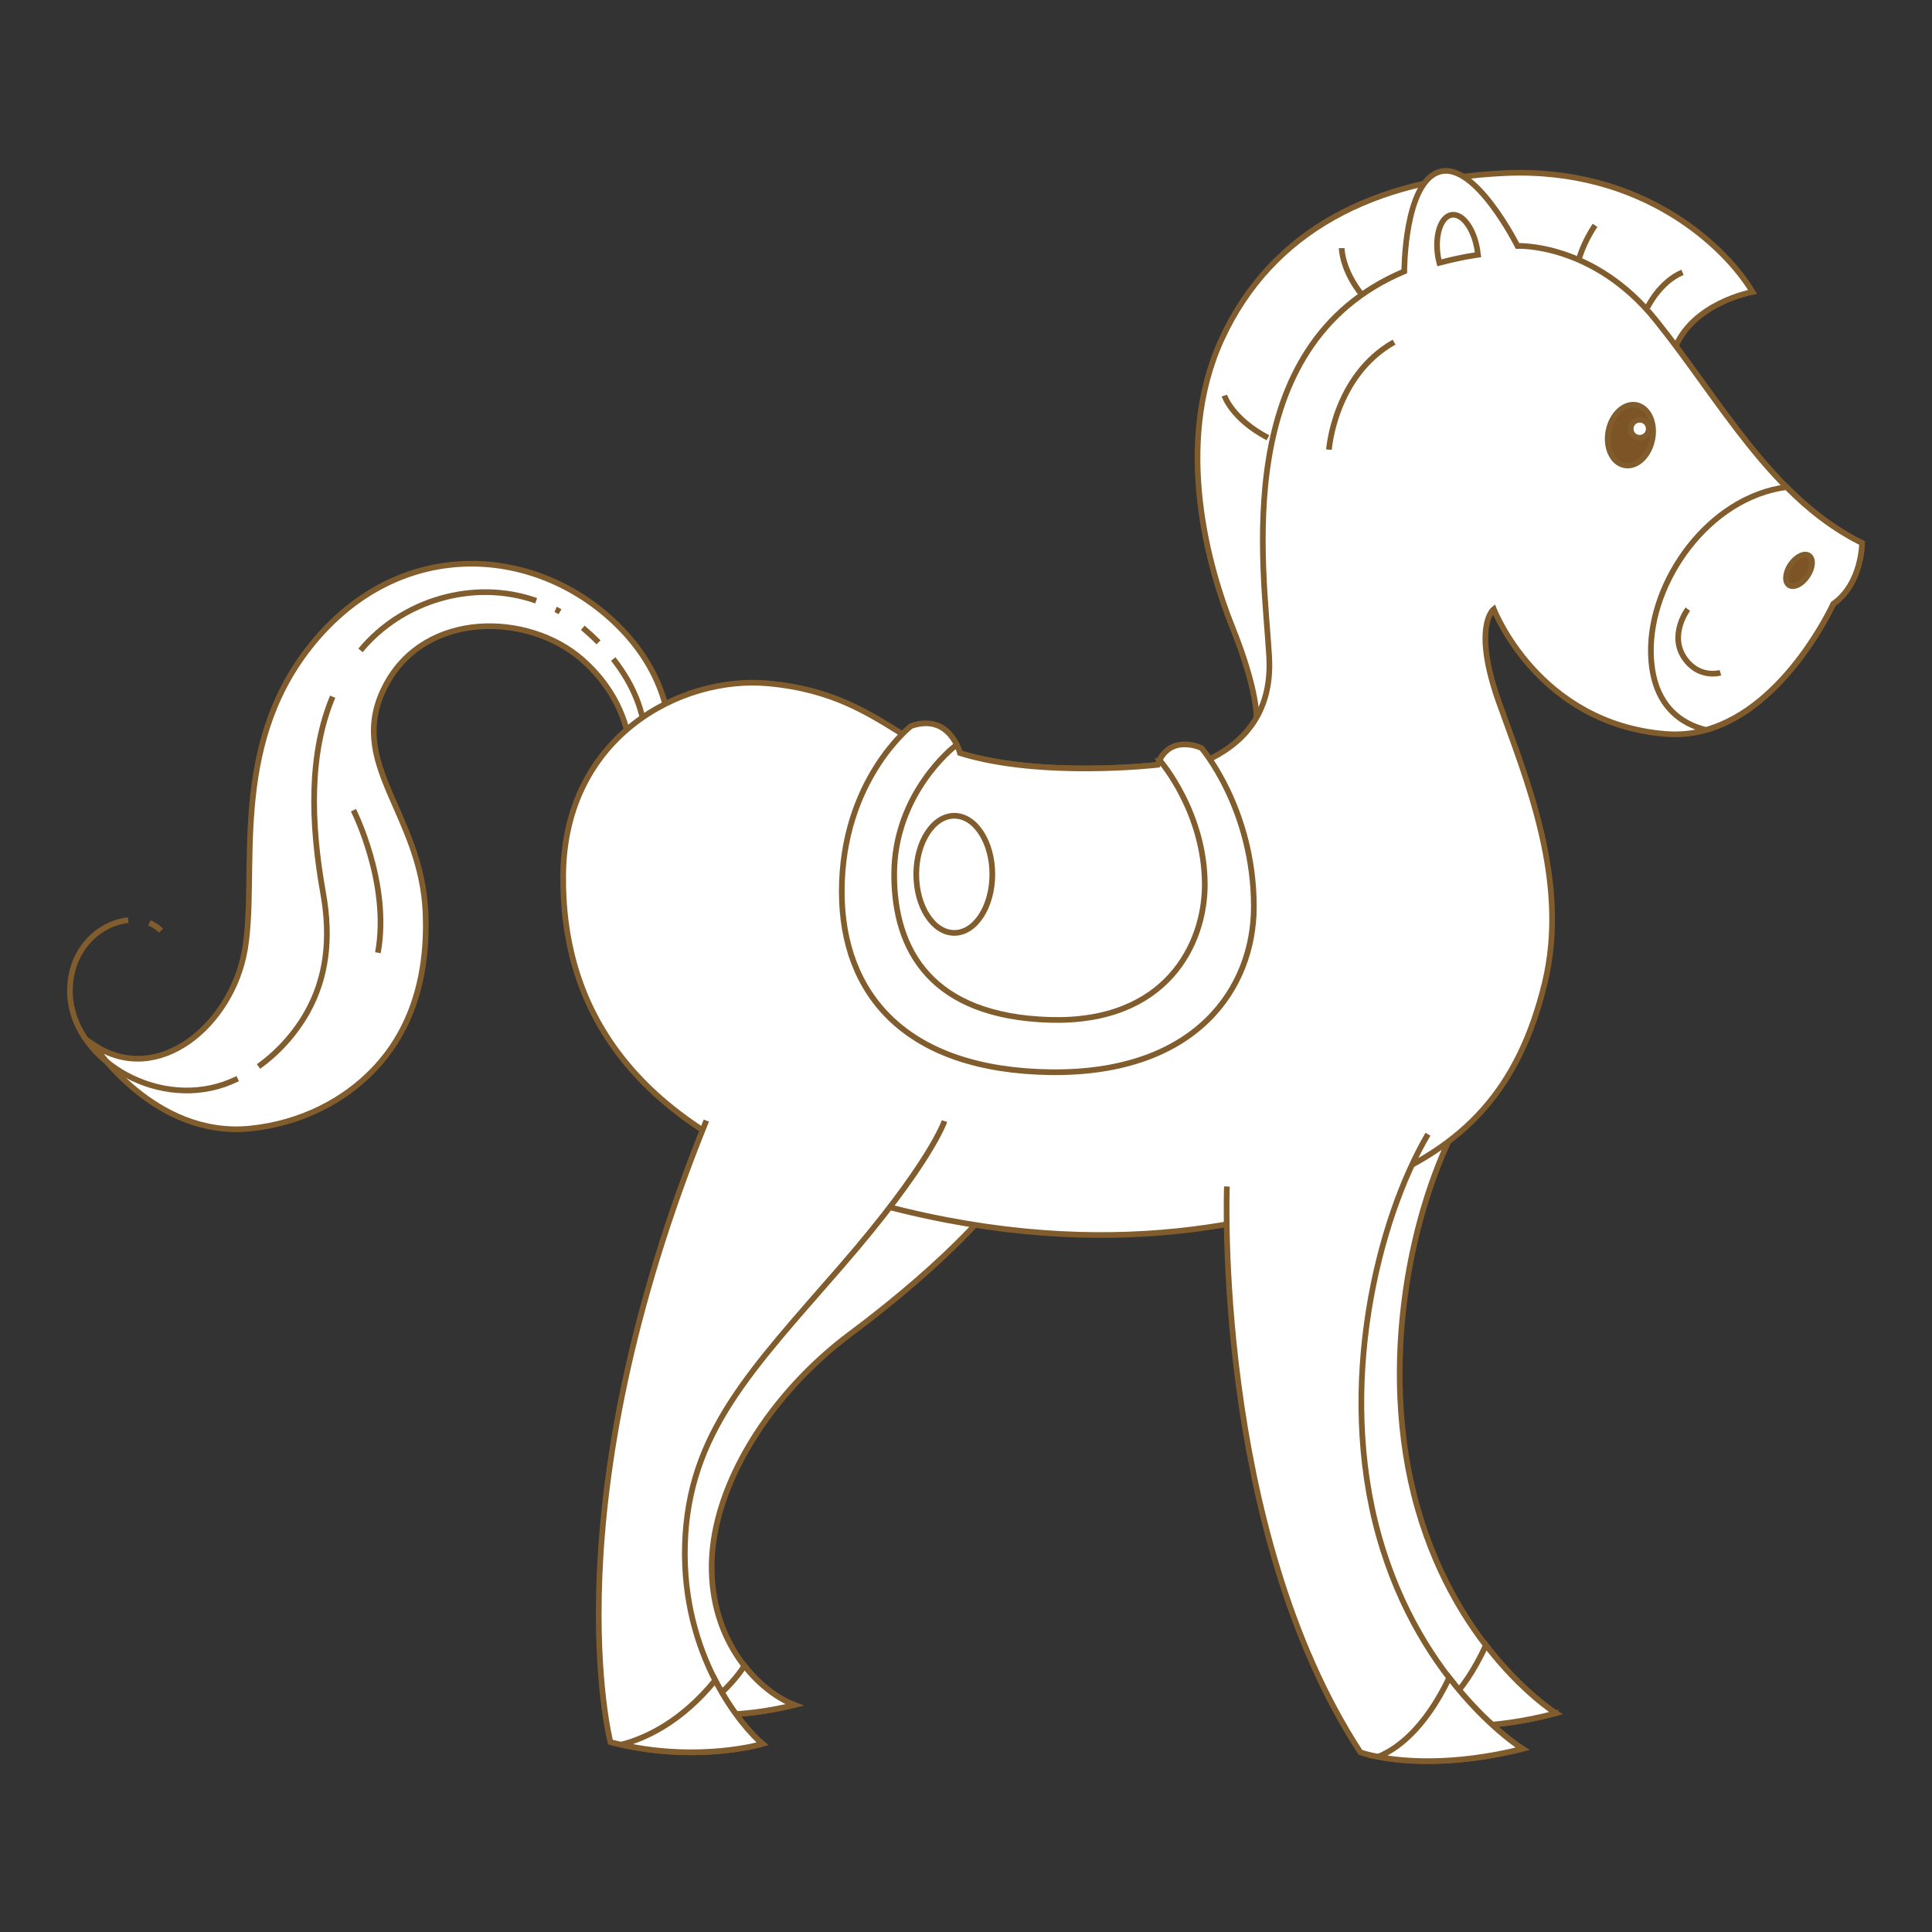 <svg version="1.1" id="svg_2_0" xmlns="http://www.w3.org/2000/svg" xmlns:xlink="http://www.w3.org/1999/xlink" x="0px" y="0px" width="85.04px" height="85.04px" viewBox="0 0 85.04 85.04" enable-background="new 0 0 85.04 85.04" xml:space="preserve">

<rect x="0" y="0" width="85.04" height="85.04" fill="#333333" stroke="none"/>

<path fill="#FFFFFF" stroke="#815C2D" stroke-width="0.25" stroke-miterlimit="10" d="M18.732,40.19
	c-0.181-4.444-3.566-6.613-1.745-10.046c1.744-3.277,6.256-3.18,8.615-1.13c1.69,1.472,2.063,3.15,2.137,3.981
	c0.602,0.058,1.189,0.17,1.751,0.334c0.099-1.069,0.014-3.414-2.146-5.649c-3.58-3.698-9.739-4.204-13.69,0.771
	c-3.587,4.516-2.306,9.998-2.873,13.331c-0.562,3.333-3.842,6.097-6.663,4.202c0,0,2.664,4.104,6.868,3.694
	c2.246-0.221,4.169-1.227,5.486-2.616C18.096,45.354,18.844,43.017,18.732,40.19z"/>
<path fill="none" stroke="#815C2D" stroke-width="0.25" stroke-miterlimit="10" d="M6.576,40.626
	c0.194,0.074,0.366,0.189,0.514,0.338"/>
<path fill="none" stroke="#815C2D" stroke-width="0.25" stroke-miterlimit="10" d="M10.465,47.479
	c-0.199,0.094-0.402,0.179-0.605,0.25c-3.126,1.076-6.725-1.208-6.78-4.03c-0.033-1.946,1.33-3.071,2.564-3.196"/>
<path fill="none" stroke="#815C2D" stroke-width="0.25" stroke-miterlimit="10" d="M14.644,30.667
	c-1.041,2.483-0.978,5.513-0.427,8.605c0.372,2.062,0.142,3.793-0.704,5.298c-0.516,0.912-1.262,1.751-2.135,2.373"/>
<path fill="none" stroke="#815C2D" stroke-width="0.25" stroke-miterlimit="10" d="M23.6,26.443
	c-2.744-0.971-5.914-0.02-7.731,2.185"/>
<path fill="none" stroke="#815C2D" stroke-width="0.25" stroke-miterlimit="10" d="M24.648,26.928
	c-0.061-0.036-0.126-0.077-0.192-0.106"/>
<path fill="none" stroke="#815C2D" stroke-width="0.25" stroke-miterlimit="10" d="M26.344,28.273
	c-0.208-0.211-0.438-0.423-0.694-0.639"/>
<path fill="none" stroke="#815C2D" stroke-width="0.25" stroke-miterlimit="10" d="M28.317,33.577c0,0,0.627-2.096-1.324-4.57"/>
<path fill="none" stroke="#815C2D" stroke-width="0.25" stroke-miterlimit="10" d="M15.558,35.664c0,0,1.632,3.219,1.076,6.271"/>
<path fill="#FFFFFF" stroke="#815C2D" stroke-width="0.25" stroke-miterlimit="10" d="M55.907,51.59c0,0-0.387,14.537,5.824,24.035
	c0,0,2.479,0.908,6.756-0.215c0,0-4.25-2.615-6.082-9c-1.825-6.379-0.215-13.451,1.854-17.145"/>
<path fill="#FFFFFF" stroke="#815C2D" stroke-width="0.25" stroke-miterlimit="10" d="M65.407,72.415
	c-1.041,2.265-2.217,3.097-2.934,3.396c1.03,0.191,3.104,0.363,6.014-0.4C68.487,75.413,67.001,74.486,65.407,72.415z"/>
<path fill="#FFFFFF" stroke="#815C2D" stroke-width="0.25" stroke-miterlimit="10" d="M43.896,52.782c0,0-1.789,2.44-6.471,5.934
	c-3.506,2.619-6.023,6.598-6.098,10.09c-0.072,3.494,2.082,5.65,3.641,6.244c0,0-2.299,0.594-4.086,0.373
	c-1.783-0.225-1.783-6.988-1.783-6.988s1.783-7.508,1.934-7.805c0.146-0.299,6.912-8.92,7.137-8.92
	C38.392,51.708,43.896,52.782,43.896,52.782z"/>
<path fill="#FFFFFF" stroke="#815C2D" stroke-width="0.25" stroke-miterlimit="10" d="M34.97,75.047
	c-0.697-0.268-1.521-0.852-2.201-1.723c-0.74,1.107-1.594,1.648-1.594,1.648s0.037,0.189,0.098,0.479
	C32.985,75.562,34.97,75.047,34.97,75.047z"/>
<path fill="#FFFFFF" stroke="#815C2D" stroke-width="0.25" stroke-miterlimit="10" d="M55.307,31.646c0,0,0.086-1.186-1.072-4.063
	c-0.996-2.48-2.61-7.953-0.467-12.643c2.226-4.848,6.801-7.057,12.45-7.32c6.125-0.283,9.773,3.295,10.923,5.23
	c0,0-2.664,0.471-3.447,2.551c-0.979,2.602-11.762,0.713-11.762,0.713S59.514,30.15,55.307,31.646z"/>
<path fill="#FFFFFF" stroke="#815C2D" stroke-width="0.25" stroke-miterlimit="10" d="M66.794,10.825c0,0,3.347-0.15,6.092,3.268
	c2.865,3.559,5.062,7.807,9.074,9.813c0,0,0,1.784-1.266,2.676c0,0-2.764,6.088-7.359,5.726c-5.647-0.445-7.584-5.498-7.584-5.498
	s-0.965,0.741,0.222,4.086c1.192,3.348,3.127,7.879,2.012,12.417c-1.114,4.53-3.422,7.209-7.957,8.916
	c-4.534,1.709-11.898,3.494-22.009,0.597c-10.107-2.896-13.301-8.326-13.23-14.346c0.074-6.095,5.203-8.742,8.996-8.402
	c5.799,0.521,6.242,4.236,12.637,4.385c6.39,0.15,9.667-1.631,9.442-5.57c-0.227-3.94-1.789-13.68,5.947-16.949
	c0,0,0-3.941,1.561-4.385C64.932,7.102,66.794,10.825,66.794,10.825z"/>
<path fill="#FFFFFF" stroke="#815C2D" stroke-width="0.25" stroke-miterlimit="10" d="M75.089,32.128
	c3.539-0.992,5.605-5.549,5.605-5.549c1.266-0.891,1.266-2.676,1.266-2.676c-1.266-0.629-2.346-1.48-3.324-2.463
	c-3.436,0.451-6.03,4.152-5.969,7.297C72.714,31.12,74.082,31.882,75.089,32.128z"/>
<path fill="#7C5425" stroke="#815C2D" stroke-width="0.25" stroke-miterlimit="10" d="M72.729,19.339
	c-0.146,0.734-0.688,1.244-1.224,1.139c-0.535-0.102-0.848-0.783-0.705-1.514c0.144-0.729,0.695-1.238,1.226-1.137
	C72.559,17.934,72.875,18.611,72.729,19.339z"/>
<path fill="#FFFFFF" stroke="#815C2D" stroke-width="0.25" stroke-miterlimit="10" d="M63.356,11.568
	c0.506-0.133,1.069-0.262,1.696-0.354c-0.012-0.068-0.014-0.139-0.024-0.209c-0.146-0.93-0.653-1.625-1.131-1.547
	c-0.479,0.076-0.75,0.891-0.604,1.822C63.309,11.378,63.332,11.473,63.356,11.568z"/>
<path fill="#FFFFFF" stroke="#815C2D" stroke-width="0.25" stroke-miterlimit="10" d="M72.573,18.875
	c0,0.219-0.18,0.395-0.397,0.395c-0.226,0-0.398-0.176-0.398-0.395c0-0.225,0.176-0.4,0.398-0.4
	C72.393,18.475,72.573,18.65,72.573,18.875z"/>
<path fill="none" stroke="#815C2D" stroke-width="0.25" stroke-miterlimit="10" d="M72.518,13.53c0,0,0.528-1.119,1.541-1.543"/>
<path fill="none" stroke="#815C2D" stroke-width="0.25" stroke-miterlimit="10" d="M69.487,11.456c0,0,0.168-0.711,0.722-1.537"/>
<path fill="none" stroke="#815C2D" stroke-width="0.25" stroke-miterlimit="10" d="M59.057,10.921c0,0,0,0.957,0.905,2.074"/>
<path fill="none" stroke="#815C2D" stroke-width="0.25" stroke-miterlimit="10" d="M53.893,17.413c0,0,0.317,1.012,1.918,1.857"/>
<path fill="none" stroke="#815C2D" stroke-width="0.25" stroke-miterlimit="10" d="M58.496,19.791c0,0,0.235-3.246,2.866-4.732"/>
<path fill="#FFFFFF" stroke="#815C2D" stroke-width="0.25" stroke-miterlimit="10" d="M54.003,52.226c0,0-0.578,15.017,5.875,24.903
	c0,0,2.604,0.966,7.14-0.151c0,0-4.463-2.748-6.322-9.362c-1.856-6.613-0.071-13.9,2.158-17.691"/>
<path fill="#FFFFFF" stroke="#815C2D" stroke-width="0.25" stroke-miterlimit="10" d="M63.792,73.849
	c-1.119,2.325-2.373,3.176-3.136,3.478c1.091,0.211,3.277,0.416,6.359-0.349C67.016,76.978,65.458,76.011,63.792,73.849z"/>
<path fill="#FFFFFF" stroke="#815C2D" stroke-width="0.25" stroke-miterlimit="10" d="M41.573,49.347c0,0-0.609,1.868-4.551,6.403
	c-3.939,4.535-6.725,7.328-6.873,12.236c-0.145,4.906,2.52,8.029,3.41,8.771c0,0-2.977,0.891-6.689-0.074
	c0,0-2.693-10.334,4.221-27.359"/>
<path fill="#FFFFFF" stroke="#815C2D" stroke-width="0.25" stroke-miterlimit="10" d="M33.56,76.758
	c-0.443-0.368-1.322-1.327-2.078-2.795c-1.48,1.812-3.035,2.545-4.131,2.83C30.841,77.571,33.56,76.758,33.56,76.758z"/>
<path fill="#FFFFFF" stroke="#815C2D" stroke-width="0.25" stroke-miterlimit="10" d="M40.099,31.958c0,0-3.047,2.377-3.047,7.287
	c0,4.53,2.826,7.874,9.219,7.95c6.395,0.07,8.919-3.715,8.919-7.282c0-4.313-2.304-6.988-2.304-6.988s-1.413-0.674-1.936,0.74
	c0,0-5.128,0.596-8.699-0.518C42.255,33.148,41.812,31.366,40.099,31.958z"/>
<path fill="#FFFFFF" stroke="#815C2D" stroke-width="0.25" stroke-miterlimit="10" d="M51.061,33.425
	c-0.039,0.068-0.078,0.152-0.106,0.24c0,0-5.128,0.596-8.7-0.518c0,0-0.035-0.152-0.127-0.342c-0.033,0.014-0.063,0.031-0.098,0.041
	c0,0-2.672,2.049-2.672,5.65c0,3.334,1.637,6.244,6.871,6.396c5.099,0.14,6.802-3.324,6.802-5.949c0-3.172-1.939-5.42-1.939-5.42
	S51.082,33.486,51.061,33.425z"/>
<ellipse fill="#FFFFFF" stroke="#815C2D" stroke-width="0.25" stroke-miterlimit="10" cx="42.005" cy="38.485" rx="1.674" ry="2.578"/>
<path fill="#7C5425" stroke="#815C2D" stroke-width="0.25" stroke-miterlimit="10" d="M79.557,25.355
	c-0.24,0.359-0.604,0.535-0.806,0.4c-0.207-0.137-0.176-0.541,0.062-0.898c0.244-0.355,0.604-0.535,0.81-0.4
	C79.83,24.598,79.796,24.999,79.557,25.355z"/>
<path fill="none" stroke="#815C2D" stroke-width="0.25" stroke-miterlimit="10" d="M74.292,26.813c0,0-0.838,1.119-0.16,2.133
	c0.639,0.955,1.594,0.666,1.594,0.666"/>
</svg>
